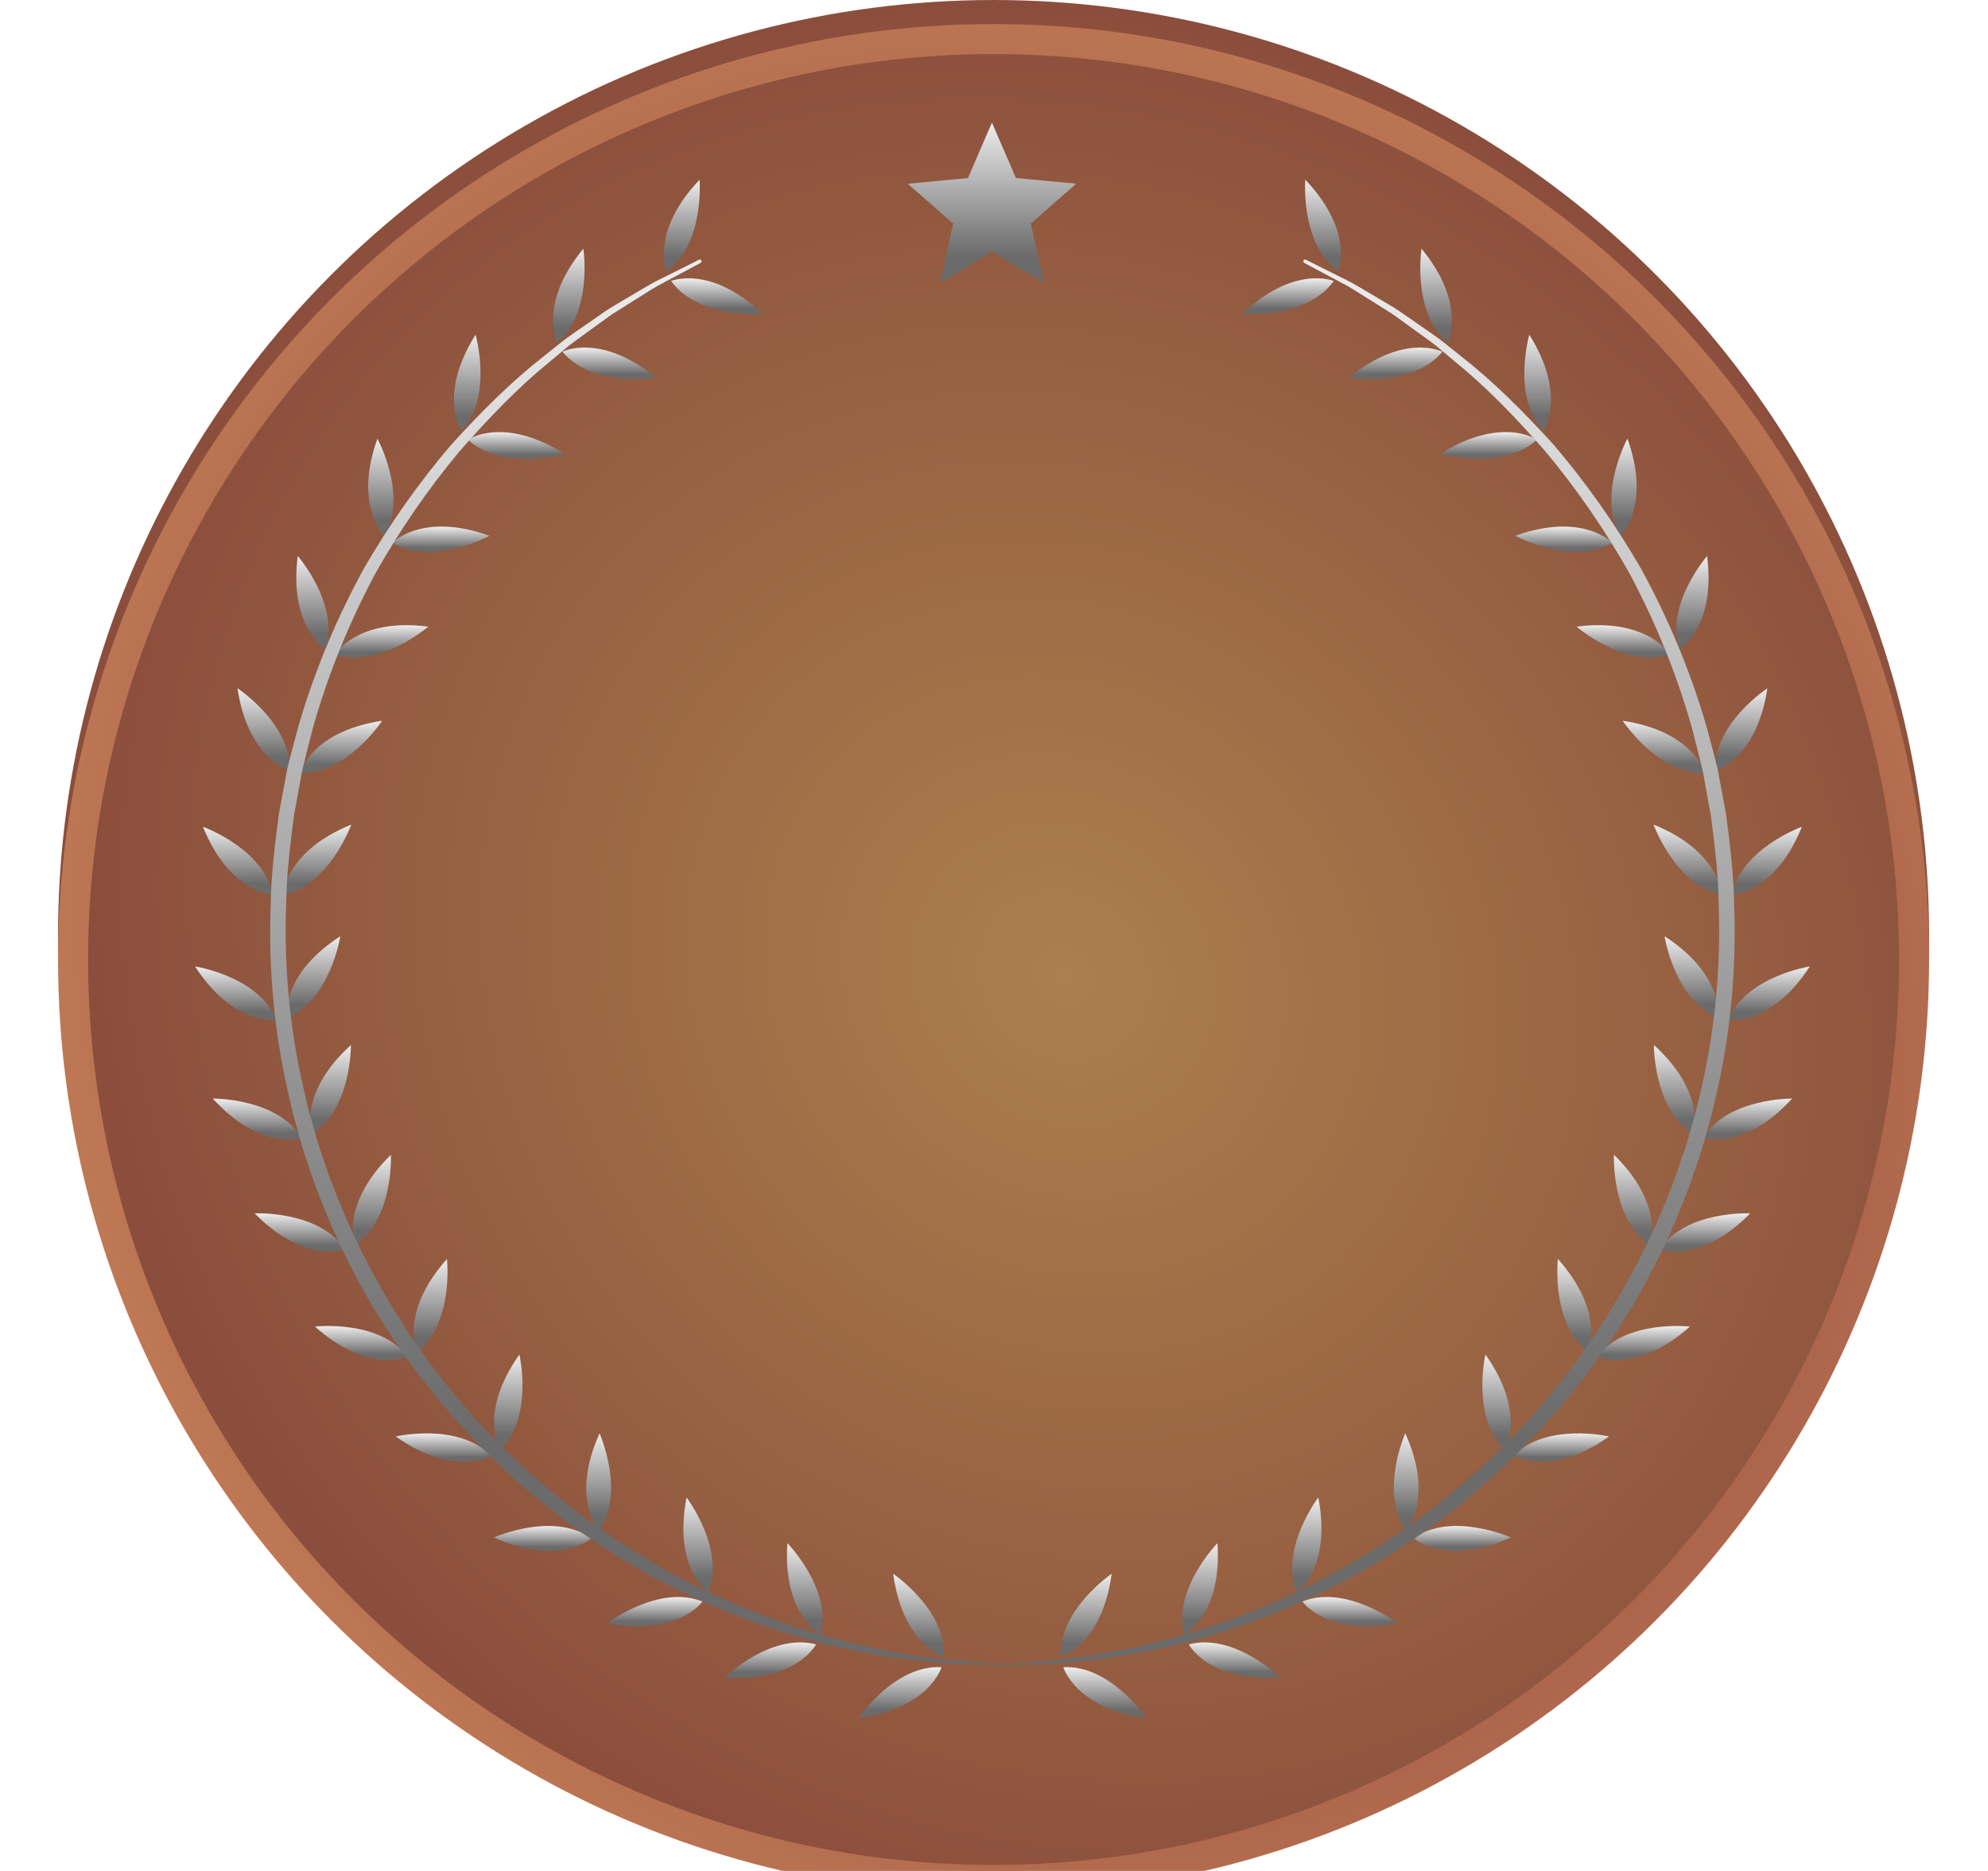 <svg width="136" height="128" viewBox="0 0 136 128" fill="none" xmlns="http://www.w3.org/2000/svg">
<g filter="url(#filter0_ii_785_1346)">
<circle cx="67.971" cy="64" r="64" fill="url(#paint0_radial_785_1346)"/>
</g>
<g filter="url(#filter1_i_785_1346)">
<circle cx="67.971" cy="64" r="62.972" stroke="url(#paint1_radial_785_1346)" stroke-width="2.055"/>
</g>
<g clip-path="url(#clip0_785_1346)">
<path fill-rule="evenodd" clip-rule="evenodd" d="M72.571 113.35C72.571 113.35 75.399 112.539 76.048 107.671C76.048 107.671 72.398 110.141 72.571 113.35Z" fill="url(#paint2_linear_785_1346)"/>
<path fill-rule="evenodd" clip-rule="evenodd" d="M72.744 114.06C72.744 114.06 73.554 116.888 78.423 117.537C78.423 117.537 75.952 113.881 72.744 114.06Z" fill="url(#paint3_linear_785_1346)"/>
<path fill-rule="evenodd" clip-rule="evenodd" d="M81.016 111.835C81.016 111.835 83.627 110.477 83.286 105.575C83.286 105.575 80.2 108.728 81.016 111.835Z" fill="url(#paint4_linear_785_1346)"/>
<path fill-rule="evenodd" clip-rule="evenodd" d="M81.324 112.501C81.324 112.501 82.683 115.105 87.585 114.77C87.585 114.77 84.432 111.685 81.324 112.501Z" fill="url(#paint5_linear_785_1346)"/>
<path fill-rule="evenodd" clip-rule="evenodd" d="M88.708 108.945C88.708 108.945 91.128 107.274 90.184 102.45C90.184 102.45 87.512 105.96 88.708 108.945Z" fill="url(#paint6_linear_785_1346)"/>
<path fill-rule="evenodd" clip-rule="evenodd" d="M89.099 109.566C89.099 109.566 90.77 111.986 95.594 111.042C95.594 111.042 92.084 108.37 89.099 109.566Z" fill="url(#paint7_linear_785_1346)"/>
<path fill-rule="evenodd" clip-rule="evenodd" d="M96.181 104.72C96.181 104.72 98.16 102.54 96.136 98.062C96.136 98.062 94.337 102.087 96.181 104.72Z" fill="url(#paint8_linear_785_1346)"/>
<path fill-rule="evenodd" clip-rule="evenodd" d="M96.7 105.234C96.7 105.234 98.88 107.207 103.357 105.184C103.357 105.184 99.333 103.384 96.7 105.234Z" fill="url(#paint9_linear_785_1346)"/>
<path fill-rule="evenodd" clip-rule="evenodd" d="M102.944 99.198C102.944 99.198 104.464 96.677 101.619 92.669C101.619 92.669 100.63 96.967 102.944 99.198Z" fill="url(#paint10_linear_785_1346)"/>
<path fill-rule="evenodd" clip-rule="evenodd" d="M103.553 99.599C103.553 99.599 106.074 101.12 110.082 98.275C110.082 98.275 105.783 97.285 103.553 99.599Z" fill="url(#paint11_linear_785_1346)"/>
<path fill-rule="evenodd" clip-rule="evenodd" d="M108.623 92.473C108.623 92.473 109.853 89.802 106.577 86.135C106.577 86.135 106.074 90.517 108.623 92.473Z" fill="url(#paint12_linear_785_1346)"/>
<path fill-rule="evenodd" clip-rule="evenodd" d="M109.271 92.803C109.271 92.803 111.943 94.032 115.61 90.757C115.61 90.757 111.228 90.254 109.271 92.803Z" fill="url(#paint13_linear_785_1346)"/>
<path fill-rule="evenodd" clip-rule="evenodd" d="M112.877 85.19C112.877 85.19 113.922 82.439 110.412 79.002C110.412 79.002 110.199 83.406 112.877 85.19Z" fill="url(#paint14_linear_785_1346)"/>
<path fill-rule="evenodd" clip-rule="evenodd" d="M113.547 85.475C113.547 85.475 116.297 86.52 119.735 83.01C119.735 83.01 115.33 82.797 113.547 85.475Z" fill="url(#paint15_linear_785_1346)"/>
<path fill-rule="evenodd" clip-rule="evenodd" d="M115.834 77.583C115.834 77.583 116.784 74.799 113.145 71.49C113.145 71.49 113.095 75.9 115.834 77.583Z" fill="url(#paint16_linear_785_1346)"/>
<path fill-rule="evenodd" clip-rule="evenodd" d="M116.51 77.845C116.51 77.845 119.294 78.795 122.603 75.156C122.603 75.156 118.193 75.106 116.51 77.845Z" fill="url(#paint17_linear_785_1346)"/>
<path fill-rule="evenodd" clip-rule="evenodd" d="M117.522 69.623C117.522 69.623 118.003 66.722 113.872 64.05C113.872 64.05 114.543 68.41 117.522 69.623Z" fill="url(#paint18_linear_785_1346)"/>
<path fill-rule="evenodd" clip-rule="evenodd" d="M118.237 69.768C118.237 69.768 121.138 70.249 123.81 66.118C123.81 66.118 119.45 66.789 118.237 69.768Z" fill="url(#paint19_linear_785_1346)"/>
<path fill-rule="evenodd" clip-rule="evenodd" d="M117.757 61.194C117.757 61.194 117.679 58.254 113.123 56.415C113.123 56.415 114.604 60.568 117.757 61.194Z" fill="url(#paint20_linear_785_1346)"/>
<path fill-rule="evenodd" clip-rule="evenodd" d="M118.489 61.206C118.489 61.206 121.429 61.127 123.268 56.566C123.268 56.566 119.115 58.048 118.489 61.206Z" fill="url(#paint21_linear_785_1346)"/>
<path fill-rule="evenodd" clip-rule="evenodd" d="M116.633 52.877C116.633 52.877 115.868 50.037 111.01 49.31C111.01 49.31 113.425 53 116.633 52.877Z" fill="url(#paint22_linear_785_1346)"/>
<path fill-rule="evenodd" clip-rule="evenodd" d="M117.343 52.715C117.343 52.715 120.182 51.949 120.909 47.086C120.909 47.086 117.22 49.501 117.343 52.715Z" fill="url(#paint23_linear_785_1346)"/>
<path fill-rule="evenodd" clip-rule="evenodd" d="M114.24 44.772C114.24 44.772 112.731 42.245 107.857 42.871C107.857 42.871 111.183 45.767 114.24 44.772Z" fill="url(#paint24_linear_785_1346)"/>
<path fill-rule="evenodd" clip-rule="evenodd" d="M114.884 44.42C114.884 44.42 117.41 42.911 116.784 38.037C116.784 38.037 113.889 41.363 114.884 44.42Z" fill="url(#paint25_linear_785_1346)"/>
<path fill-rule="evenodd" clip-rule="evenodd" d="M110.305 37.137C110.305 37.137 108.288 34.996 103.665 36.656C103.665 36.656 107.539 38.769 110.305 37.137Z" fill="url(#paint26_linear_785_1346)"/>
<path fill-rule="evenodd" clip-rule="evenodd" d="M110.854 36.656C110.854 36.656 112.994 34.638 111.334 30.01C111.334 30.01 109.222 33.883 110.854 36.656Z" fill="url(#paint27_linear_785_1346)"/>
<path fill-rule="evenodd" clip-rule="evenodd" d="M105.147 30.078C105.147 30.078 102.715 28.423 98.557 31.039C98.557 31.039 102.793 32.263 105.147 30.078Z" fill="url(#paint28_linear_785_1346)"/>
<path fill-rule="evenodd" clip-rule="evenodd" d="M105.582 29.49C105.582 29.49 107.237 27.059 104.621 22.9C104.621 22.9 103.397 27.137 105.582 29.49Z" fill="url(#paint29_linear_785_1346)"/>
<path fill-rule="evenodd" clip-rule="evenodd" d="M98.68 24.063C98.68 24.063 96.058 22.727 92.263 25.852C92.263 25.852 96.617 26.534 98.68 24.063Z" fill="url(#paint30_linear_785_1346)"/>
<path fill-rule="evenodd" clip-rule="evenodd" d="M99.037 23.431C99.037 23.431 100.373 20.81 97.248 17.015C97.248 17.015 96.567 21.369 99.037 23.431Z" fill="url(#paint31_linear_785_1346)"/>
<path fill-rule="evenodd" clip-rule="evenodd" d="M91.245 19.222C91.245 19.222 88.534 18.088 84.98 21.48C84.98 21.48 89.373 21.838 91.245 19.222Z" fill="url(#paint32_linear_785_1346)"/>
<path fill-rule="evenodd" clip-rule="evenodd" d="M91.553 18.563C91.553 18.563 92.688 15.852 89.295 12.297C89.295 12.297 88.937 16.69 91.553 18.563Z" fill="url(#paint33_linear_785_1346)"/>
<path d="M67.753 113.875C67.753 113.875 68.284 113.847 69.279 113.802C69.776 113.774 70.391 113.758 71.107 113.674C71.464 113.64 71.85 113.601 72.264 113.562C72.47 113.545 72.683 113.523 72.901 113.501C73.119 113.467 73.342 113.433 73.572 113.406C74.488 113.271 75.511 113.143 76.601 112.902C77.702 112.712 78.87 112.399 80.123 112.086C82.604 111.399 85.371 110.465 88.244 109.13C91.123 107.805 94.096 106.066 97.014 103.926C97.763 103.417 98.456 102.813 99.194 102.243C99.921 101.662 100.608 101.025 101.329 100.404C102.71 99.096 104.09 97.733 105.365 96.223C105.683 95.849 106.013 95.48 106.326 95.094C106.634 94.703 106.935 94.306 107.248 93.915L107.712 93.322L108.148 92.707C108.439 92.294 108.73 91.88 109.02 91.467C110.127 89.767 111.206 88.012 112.134 86.162C113.101 84.329 113.9 82.4 114.643 80.439L115.152 78.946C115.236 78.7 115.325 78.449 115.398 78.203L115.616 77.443L116.046 75.928L116.404 74.391C117.349 70.294 117.729 66.057 117.578 61.926C117.555 59.819 117.298 57.801 117.041 55.794C116.862 54.794 116.678 53.804 116.499 52.815C116.281 51.837 116.013 50.876 115.778 49.92C114.716 46.113 113.246 42.57 111.547 39.367C109.78 36.197 107.802 33.386 105.778 30.949C103.699 28.562 101.664 26.472 99.663 24.845C99.166 24.432 98.691 24.029 98.227 23.643C97.752 23.274 97.271 22.945 96.824 22.615C96.371 22.285 95.935 21.972 95.522 21.67C95.108 21.369 94.678 21.134 94.292 20.877C93.504 20.39 92.811 19.932 92.19 19.569C91.553 19.228 91.016 18.943 90.575 18.708C89.697 18.238 89.228 17.987 89.228 17.987H89.222C89.166 17.948 89.144 17.881 89.172 17.819C89.2 17.763 89.272 17.741 89.334 17.769C89.334 17.769 89.809 18.009 90.703 18.456C91.151 18.68 91.704 18.954 92.352 19.278C92.99 19.63 93.699 20.066 94.504 20.536C94.901 20.782 95.337 21.011 95.762 21.307C96.187 21.598 96.628 21.905 97.092 22.229C97.556 22.553 98.043 22.878 98.534 23.241C99.01 23.621 99.501 24.018 100.01 24.42C102.067 26.025 104.174 28.093 106.326 30.474C108.411 32.922 110.451 35.756 112.29 38.953C114.062 42.19 115.599 45.783 116.728 49.651C116.98 50.624 117.265 51.602 117.5 52.597C117.69 53.603 117.88 54.615 118.07 55.632C118.344 57.689 118.606 59.808 118.634 61.887C118.796 66.118 118.422 70.433 117.472 74.631L117.108 76.202L116.672 77.756L116.454 78.532C116.376 78.79 116.287 79.041 116.203 79.298L115.689 80.824C114.94 82.831 114.124 84.804 113.14 86.682C112.201 88.582 111.077 90.36 109.931 92.087C109.63 92.512 109.328 92.931 109.026 93.35L108.579 93.976L108.098 94.574C107.779 94.977 107.461 95.374 107.148 95.776C106.824 96.167 106.483 96.542 106.153 96.922C104.839 98.448 103.414 99.834 101.994 101.153C101.256 101.779 100.547 102.422 99.803 103.009C99.049 103.585 98.333 104.188 97.567 104.703C94.566 106.843 91.48 108.515 88.54 109.8C85.595 111.08 82.778 111.98 80.246 112.589C78.971 112.858 77.781 113.126 76.663 113.283C75.556 113.484 74.522 113.579 73.594 113.679C73.359 113.707 73.136 113.73 72.918 113.752C72.694 113.769 72.482 113.78 72.275 113.791C71.861 113.814 71.47 113.836 71.107 113.858C70.385 113.909 69.771 113.897 69.268 113.897C68.273 113.897 67.742 113.897 67.742 113.897L67.753 113.875Z" fill="url(#paint34_linear_785_1346)"/>
<path fill-rule="evenodd" clip-rule="evenodd" d="M64.582 113.35C64.582 113.35 61.754 112.539 61.105 107.671C61.105 107.671 64.755 110.141 64.582 113.35Z" fill="url(#paint35_linear_785_1346)"/>
<path fill-rule="evenodd" clip-rule="evenodd" d="M64.409 114.06C64.409 114.06 63.599 116.888 58.73 117.537C58.73 117.537 61.201 113.881 64.409 114.06Z" fill="url(#paint36_linear_785_1346)"/>
<path fill-rule="evenodd" clip-rule="evenodd" d="M56.136 111.835C56.136 111.835 53.526 110.477 53.867 105.575C53.867 105.575 56.953 108.728 56.136 111.835Z" fill="url(#paint37_linear_785_1346)"/>
<path fill-rule="evenodd" clip-rule="evenodd" d="M55.829 112.501C55.829 112.501 54.47 115.105 49.568 114.77C49.568 114.77 52.721 111.685 55.829 112.501Z" fill="url(#paint38_linear_785_1346)"/>
<path fill-rule="evenodd" clip-rule="evenodd" d="M48.445 108.945C48.445 108.945 46.025 107.274 46.969 102.45C46.969 102.45 49.641 105.96 48.445 108.945Z" fill="url(#paint39_linear_785_1346)"/>
<path fill-rule="evenodd" clip-rule="evenodd" d="M48.054 109.566C48.054 109.566 46.382 111.986 41.559 111.042C41.559 111.042 45.069 108.37 48.054 109.566Z" fill="url(#paint40_linear_785_1346)"/>
<path fill-rule="evenodd" clip-rule="evenodd" d="M40.972 104.72C40.972 104.72 38.993 102.54 41.016 98.062C41.016 98.062 42.816 102.087 40.972 104.72Z" fill="url(#paint41_linear_785_1346)"/>
<path fill-rule="evenodd" clip-rule="evenodd" d="M40.453 105.234C40.453 105.234 38.273 107.207 33.795 105.184C33.795 105.184 37.82 103.384 40.453 105.234Z" fill="url(#paint42_linear_785_1346)"/>
<path fill-rule="evenodd" clip-rule="evenodd" d="M34.209 99.198C34.209 99.198 32.688 96.677 35.533 92.669C35.533 92.669 36.523 96.967 34.209 99.198Z" fill="url(#paint43_linear_785_1346)"/>
<path fill-rule="evenodd" clip-rule="evenodd" d="M33.6 99.599C33.6 99.599 31.079 101.12 27.071 98.275C27.071 98.275 31.369 97.285 33.6 99.599Z" fill="url(#paint44_linear_785_1346)"/>
<path fill-rule="evenodd" clip-rule="evenodd" d="M28.53 92.473C28.53 92.473 27.3 89.802 30.575 86.135C30.575 86.135 31.078 90.517 28.53 92.473Z" fill="url(#paint45_linear_785_1346)"/>
<path fill-rule="evenodd" clip-rule="evenodd" d="M27.881 92.803C27.881 92.803 25.21 94.032 21.543 90.757C21.543 90.757 25.925 90.254 27.881 92.803Z" fill="url(#paint46_linear_785_1346)"/>
<path fill-rule="evenodd" clip-rule="evenodd" d="M24.276 85.19C24.276 85.19 23.231 82.439 26.741 79.002C26.741 79.002 26.953 83.406 24.276 85.19Z" fill="url(#paint47_linear_785_1346)"/>
<path fill-rule="evenodd" clip-rule="evenodd" d="M23.605 85.475C23.605 85.475 20.855 86.52 17.418 83.01C17.418 83.01 21.822 82.797 23.605 85.475Z" fill="url(#paint48_linear_785_1346)"/>
<path fill-rule="evenodd" clip-rule="evenodd" d="M21.319 77.583C21.319 77.583 20.369 74.799 24.008 71.49C24.008 71.49 24.058 75.9 21.319 77.583Z" fill="url(#paint49_linear_785_1346)"/>
<path fill-rule="evenodd" clip-rule="evenodd" d="M20.643 77.845C20.643 77.845 17.859 78.795 14.55 75.156C14.55 75.156 18.96 75.106 20.643 77.845Z" fill="url(#paint50_linear_785_1346)"/>
<path fill-rule="evenodd" clip-rule="evenodd" d="M19.631 69.623C19.631 69.623 19.15 66.722 23.281 64.05C23.281 64.05 22.61 68.41 19.631 69.623Z" fill="url(#paint51_linear_785_1346)"/>
<path fill-rule="evenodd" clip-rule="evenodd" d="M18.916 69.768C18.916 69.768 16.015 70.249 13.343 66.118C13.343 66.118 17.703 66.789 18.916 69.768Z" fill="url(#paint52_linear_785_1346)"/>
<path fill-rule="evenodd" clip-rule="evenodd" d="M19.396 61.194C19.396 61.194 19.474 58.254 24.03 56.415C24.03 56.415 22.549 60.568 19.396 61.194Z" fill="url(#paint53_linear_785_1346)"/>
<path fill-rule="evenodd" clip-rule="evenodd" d="M18.664 61.206C18.664 61.206 15.724 61.127 13.885 56.566C13.885 56.566 18.038 58.048 18.664 61.206Z" fill="url(#paint54_linear_785_1346)"/>
<path fill-rule="evenodd" clip-rule="evenodd" d="M20.52 52.877C20.52 52.877 21.285 50.037 26.143 49.31C26.143 49.31 23.728 53 20.52 52.877Z" fill="url(#paint55_linear_785_1346)"/>
<path fill-rule="evenodd" clip-rule="evenodd" d="M19.81 52.715C19.81 52.715 16.971 51.949 16.244 47.086C16.244 47.086 19.933 49.501 19.81 52.715Z" fill="url(#paint56_linear_785_1346)"/>
<path fill-rule="evenodd" clip-rule="evenodd" d="M22.913 44.772C22.913 44.772 24.422 42.245 29.296 42.871C29.296 42.871 25.97 45.767 22.913 44.772Z" fill="url(#paint57_linear_785_1346)"/>
<path fill-rule="evenodd" clip-rule="evenodd" d="M22.269 44.42C22.269 44.42 19.742 42.911 20.369 38.037C20.369 38.037 23.264 41.363 22.269 44.42Z" fill="url(#paint58_linear_785_1346)"/>
<path fill-rule="evenodd" clip-rule="evenodd" d="M26.847 37.137C26.847 37.137 28.865 34.996 33.488 36.656C33.488 36.656 29.614 38.769 26.847 37.137Z" fill="url(#paint59_linear_785_1346)"/>
<path fill-rule="evenodd" clip-rule="evenodd" d="M26.299 36.656C26.299 36.656 24.158 34.638 25.819 30.01C25.819 30.01 27.931 33.883 26.299 36.656Z" fill="url(#paint60_linear_785_1346)"/>
<path fill-rule="evenodd" clip-rule="evenodd" d="M32.006 30.078C32.006 30.078 34.438 28.423 38.596 31.039C38.596 31.039 34.359 32.263 32.006 30.078Z" fill="url(#paint61_linear_785_1346)"/>
<path fill-rule="evenodd" clip-rule="evenodd" d="M31.57 29.49C31.57 29.49 29.916 27.059 32.532 22.9C32.532 22.9 33.756 27.137 31.57 29.49Z" fill="url(#paint62_linear_785_1346)"/>
<path fill-rule="evenodd" clip-rule="evenodd" d="M38.473 24.063C38.473 24.063 41.095 22.727 44.89 25.852C44.89 25.852 40.536 26.534 38.473 24.063Z" fill="url(#paint63_linear_785_1346)"/>
<path fill-rule="evenodd" clip-rule="evenodd" d="M38.116 23.431C38.116 23.431 36.78 20.81 39.904 17.015C39.904 17.015 40.586 21.369 38.116 23.431Z" fill="url(#paint64_linear_785_1346)"/>
<path fill-rule="evenodd" clip-rule="evenodd" d="M45.907 19.222C45.907 19.222 48.618 18.088 52.173 21.48C52.173 21.48 47.78 21.838 45.907 19.222Z" fill="url(#paint65_linear_785_1346)"/>
<path fill-rule="evenodd" clip-rule="evenodd" d="M45.6 18.563C45.6 18.563 44.465 15.852 47.858 12.297C47.858 12.297 48.216 16.69 45.6 18.563Z" fill="url(#paint66_linear_785_1346)"/>
<path d="M69.4 113.875C69.4 113.875 68.869 113.847 67.874 113.802C67.377 113.774 66.762 113.758 66.047 113.674C65.689 113.64 65.303 113.601 64.89 113.562C64.683 113.545 64.471 113.523 64.252 113.501C64.034 113.467 63.811 113.433 63.582 113.406C62.665 113.271 61.642 113.143 60.552 112.902C59.451 112.712 58.283 112.399 57.031 112.086C54.549 111.399 51.782 110.465 48.909 109.13C46.031 107.805 43.057 106.066 40.139 103.926C39.39 103.417 38.697 102.813 37.959 102.243C37.233 101.662 36.545 101.025 35.824 100.404C34.444 99.096 33.063 97.733 31.789 96.223C31.47 95.849 31.14 95.48 30.827 95.094C30.52 94.703 30.218 94.306 29.905 93.915L29.441 93.322L29.005 92.707C28.714 92.294 28.424 91.88 28.133 91.467C27.026 89.767 25.948 88.012 25.02 86.162C24.053 84.329 23.253 82.4 22.51 80.439L22.001 78.946C21.918 78.7 21.828 78.449 21.755 78.203L21.537 77.443L21.107 75.928L20.749 74.391C19.805 70.294 19.424 66.057 19.576 61.926C19.598 59.819 19.855 57.801 20.112 55.794C20.291 54.794 20.475 53.804 20.654 52.815C20.872 51.837 21.14 50.876 21.375 49.92C22.437 46.113 23.907 42.57 25.607 39.367C27.373 36.197 29.352 33.386 31.375 30.949C33.454 28.562 35.489 26.472 37.49 24.845C37.987 24.432 38.462 24.029 38.926 23.643C39.401 23.274 39.882 22.945 40.329 22.615C40.782 22.285 41.218 21.972 41.632 21.67C42.045 21.369 42.476 21.134 42.861 20.877C43.65 20.39 44.343 19.932 44.963 19.569C45.6 19.228 46.137 18.943 46.578 18.708C47.456 18.238 47.925 17.987 47.925 17.987H47.931C47.987 17.948 48.009 17.881 47.981 17.819C47.953 17.763 47.881 17.741 47.819 17.769C47.819 17.769 47.344 18.009 46.45 18.456C46.003 18.68 45.449 18.954 44.801 19.278C44.164 19.63 43.454 20.066 42.649 20.536C42.252 20.782 41.816 21.011 41.391 21.307C40.967 21.598 40.525 21.905 40.061 22.229C39.597 22.553 39.111 22.878 38.619 23.241C38.144 23.621 37.652 24.018 37.143 24.42C35.086 26.025 32.979 28.093 30.827 30.474C28.742 32.922 26.702 35.756 24.863 38.953C23.091 42.19 21.554 45.783 20.425 49.651C20.174 50.624 19.889 51.602 19.654 52.597C19.464 53.603 19.274 54.615 19.084 55.632C18.81 57.689 18.547 59.808 18.519 61.887C18.357 66.118 18.731 70.433 19.682 74.631L20.045 76.202L20.481 77.756L20.699 78.532C20.777 78.79 20.867 79.041 20.951 79.298L21.465 80.824C22.214 82.831 23.03 84.804 24.014 86.682C24.953 88.582 26.076 90.36 27.222 92.087C27.524 92.512 27.826 92.931 28.127 93.35L28.575 93.976L29.055 94.574C29.374 94.977 29.692 95.374 30.006 95.776C30.33 96.167 30.671 96.542 31 96.922C32.314 98.448 33.739 99.834 35.159 101.153C35.897 101.779 36.607 102.422 37.35 103.009C38.105 103.585 38.82 104.188 39.586 104.703C42.587 106.843 45.673 108.515 48.613 109.8C51.559 111.08 54.376 111.98 56.908 112.589C58.182 112.858 59.373 113.126 60.491 113.283C61.597 113.484 62.632 113.579 63.559 113.679C63.794 113.707 64.018 113.73 64.236 113.752C64.459 113.769 64.672 113.78 64.879 113.791C65.292 113.814 65.683 113.836 66.047 113.858C66.768 113.909 67.383 113.897 67.886 113.897C68.881 113.897 69.412 113.897 69.412 113.897L69.4 113.875Z" fill="url(#paint67_linear_785_1346)"/>
</g>
<g clip-path="url(#clip1_785_1346)">
<path d="M64.309 19.34L67.864 17.227L71.419 19.335L70.514 15.299L73.622 12.566L69.502 12.18L67.859 8.385L66.221 12.18L62.102 12.571L65.209 15.299L64.309 19.34Z" fill="url(#paint68_linear_785_1346)"/>
</g>
<defs>
<filter id="filter0_ii_785_1346" x="3.971" y="0" width="128" height="128" filterUnits="userSpaceOnUse" color-interpolation-filters="sRGB">
<feFlood flood-opacity="0" result="BackgroundImageFix"/>
<feBlend mode="normal" in="SourceGraphic" in2="BackgroundImageFix" result="shape"/>
<feColorMatrix in="SourceAlpha" type="matrix" values="0 0 0 0 0 0 0 0 0 0 0 0 0 0 0 0 0 0 127 0" result="hardAlpha"/>
<feOffset/>
<feGaussianBlur stdDeviation="5.96"/>
<feComposite in2="hardAlpha" operator="arithmetic" k2="-1" k3="1"/>
<feColorMatrix type="matrix" values="0 0 0 0 0 0 0 0 0 0 0 0 0 0 0 0 0 0 1 0"/>
<feBlend mode="normal" in2="shape" result="effect1_innerShadow_785_1346"/>
<feColorMatrix in="SourceAlpha" type="matrix" values="0 0 0 0 0 0 0 0 0 0 0 0 0 0 0 0 0 0 127 0" result="hardAlpha"/>
<feOffset/>
<feGaussianBlur stdDeviation="5.96"/>
<feComposite in2="hardAlpha" operator="arithmetic" k2="-1" k3="1"/>
<feColorMatrix type="matrix" values="0 0 0 0 0 0 0 0 0 0 0 0 0 0 0 0 0 0 1 0"/>
<feBlend mode="normal" in2="effect1_innerShadow_785_1346" result="effect2_innerShadow_785_1346"/>
</filter>
<filter id="filter1_i_785_1346" x="3.971" y="0" width="128" height="129.644" filterUnits="userSpaceOnUse" color-interpolation-filters="sRGB">
<feFlood flood-opacity="0" result="BackgroundImageFix"/>
<feBlend mode="normal" in="SourceGraphic" in2="BackgroundImageFix" result="shape"/>
<feColorMatrix in="SourceAlpha" type="matrix" values="0 0 0 0 0 0 0 0 0 0 0 0 0 0 0 0 0 0 127 0" result="hardAlpha"/>
<feOffset dy="1.644"/>
<feGaussianBlur stdDeviation="0.822"/>
<feComposite in2="hardAlpha" operator="arithmetic" k2="-1" k3="1"/>
<feColorMatrix type="matrix" values="0 0 0 0 0 0 0 0 0 0 0 0 0 0 0 0 0 0 0.25 0"/>
<feBlend mode="normal" in2="shape" result="effect1_innerShadow_785_1346"/>
</filter>
<radialGradient id="paint0_radial_785_1346" cx="0" cy="0" r="1" gradientUnits="userSpaceOnUse" gradientTransform="translate(72.745 66.679) rotate(-45) scale(122.647 131.073)">
<stop stop-color="#AB804C"/>
<stop offset="1" stop-color="#6F212E"/>
</radialGradient>
<radialGradient id="paint1_radial_785_1346" cx="0" cy="0" r="1" gradientUnits="userSpaceOnUse" gradientTransform="translate(72.745 66.679) rotate(-45) scale(122.647 131.073)">
<stop stop-color="#6F212E"/>
<stop offset="1" stop-color="#FFBF73"/>
</radialGradient>
<linearGradient id="paint2_linear_785_1346" x1="74.298" y1="107.685" x2="74.298" y2="112.422" gradientUnits="userSpaceOnUse">
<stop stop-color="#EDEDED"/>
<stop offset="1" stop-color="#6B6B6B"/>
</linearGradient>
<linearGradient id="paint3_linear_785_1346" x1="75.569" y1="114.062" x2="75.569" y2="116.968" gradientUnits="userSpaceOnUse">
<stop stop-color="#EDEDED"/>
<stop offset="1" stop-color="#6B6B6B"/>
</linearGradient>
<linearGradient id="paint4_linear_785_1346" x1="82.092" y1="105.591" x2="82.092" y2="110.812" gradientUnits="userSpaceOnUse">
<stop stop-color="#EDEDED"/>
<stop offset="1" stop-color="#6B6B6B"/>
</linearGradient>
<linearGradient id="paint5_linear_785_1346" x1="84.439" y1="112.369" x2="84.439" y2="114.402" gradientUnits="userSpaceOnUse">
<stop stop-color="#EDEDED"/>
<stop offset="1" stop-color="#6B6B6B"/>
</linearGradient>
<linearGradient id="paint6_linear_785_1346" x1="89.396" y1="102.466" x2="89.396" y2="107.884" gradientUnits="userSpaceOnUse">
<stop stop-color="#EDEDED"/>
<stop offset="1" stop-color="#6B6B6B"/>
</linearGradient>
<linearGradient id="paint7_linear_785_1346" x1="92.331" y1="109.263" x2="92.331" y2="110.933" gradientUnits="userSpaceOnUse">
<stop stop-color="#EDEDED"/>
<stop offset="1" stop-color="#6B6B6B"/>
</linearGradient>
<linearGradient id="paint8_linear_785_1346" x1="96.194" y1="98.079" x2="96.194" y2="103.632" gradientUnits="userSpaceOnUse">
<stop stop-color="#EDEDED"/>
<stop offset="1" stop-color="#6B6B6B"/>
</linearGradient>
<linearGradient id="paint9_linear_785_1346" x1="100.012" y1="104.403" x2="100.012" y2="105.819" gradientUnits="userSpaceOnUse">
<stop stop-color="#EDEDED"/>
<stop offset="1" stop-color="#6B6B6B"/>
</linearGradient>
<linearGradient id="paint10_linear_785_1346" x1="102.375" y1="92.685" x2="102.375" y2="98.131" gradientUnits="userSpaceOnUse">
<stop stop-color="#EDEDED"/>
<stop offset="1" stop-color="#6B6B6B"/>
</linearGradient>
<linearGradient id="paint11_linear_785_1346" x1="106.801" y1="98.069" x2="106.801" y2="99.688" gradientUnits="userSpaceOnUse">
<stop stop-color="#EDEDED"/>
<stop offset="1" stop-color="#6B6B6B"/>
</linearGradient>
<linearGradient id="paint12_linear_785_1346" x1="107.687" y1="86.151" x2="107.687" y2="91.437" gradientUnits="userSpaceOnUse">
<stop stop-color="#EDEDED"/>
<stop offset="1" stop-color="#6B6B6B"/>
</linearGradient>
<linearGradient id="paint13_linear_785_1346" x1="112.425" y1="90.723" x2="112.425" y2="92.651" gradientUnits="userSpaceOnUse">
<stop stop-color="#EDEDED"/>
<stop offset="1" stop-color="#6B6B6B"/>
</linearGradient>
<linearGradient id="paint14_linear_785_1346" x1="111.709" y1="79.017" x2="111.709" y2="84.178" gradientUnits="userSpaceOnUse">
<stop stop-color="#EDEDED"/>
<stop offset="1" stop-color="#6B6B6B"/>
</linearGradient>
<linearGradient id="paint15_linear_785_1346" x1="116.626" y1="83.012" x2="116.626" y2="85.193" gradientUnits="userSpaceOnUse">
<stop stop-color="#EDEDED"/>
<stop offset="1" stop-color="#6B6B6B"/>
</linearGradient>
<linearGradient id="paint16_linear_785_1346" x1="114.538" y1="71.505" x2="114.538" y2="76.587" gradientUnits="userSpaceOnUse">
<stop stop-color="#EDEDED"/>
<stop offset="1" stop-color="#6B6B6B"/>
</linearGradient>
<linearGradient id="paint17_linear_785_1346" x1="119.541" y1="75.163" x2="119.541" y2="77.499" gradientUnits="userSpaceOnUse">
<stop stop-color="#EDEDED"/>
<stop offset="1" stop-color="#6B6B6B"/>
</linearGradient>
<linearGradient id="paint18_linear_785_1346" x1="115.696" y1="64.064" x2="115.696" y2="68.712" gradientUnits="userSpaceOnUse">
<stop stop-color="#EDEDED"/>
<stop offset="1" stop-color="#6B6B6B"/>
</linearGradient>
<linearGradient id="paint19_linear_785_1346" x1="121.01" y1="66.127" x2="121.01" y2="69.186" gradientUnits="userSpaceOnUse">
<stop stop-color="#EDEDED"/>
<stop offset="1" stop-color="#6B6B6B"/>
</linearGradient>
<linearGradient id="paint20_linear_785_1346" x1="115.428" y1="56.427" x2="115.428" y2="60.413" gradientUnits="userSpaceOnUse">
<stop stop-color="#EDEDED"/>
<stop offset="1" stop-color="#6B6B6B"/>
</linearGradient>
<linearGradient id="paint21_linear_785_1346" x1="120.866" y1="56.578" x2="120.866" y2="60.448" gradientUnits="userSpaceOnUse">
<stop stop-color="#EDEDED"/>
<stop offset="1" stop-color="#6B6B6B"/>
</linearGradient>
<linearGradient id="paint22_linear_785_1346" x1="113.808" y1="49.319" x2="113.808" y2="52.296" gradientUnits="userSpaceOnUse">
<stop stop-color="#EDEDED"/>
<stop offset="1" stop-color="#6B6B6B"/>
</linearGradient>
<linearGradient id="paint23_linear_785_1346" x1="119.116" y1="47.1" x2="119.116" y2="51.795" gradientUnits="userSpaceOnUse">
<stop stop-color="#EDEDED"/>
<stop offset="1" stop-color="#6B6B6B"/>
</linearGradient>
<linearGradient id="paint24_linear_785_1346" x1="111.033" y1="42.777" x2="111.033" y2="44.619" gradientUnits="userSpaceOnUse">
<stop stop-color="#EDEDED"/>
<stop offset="1" stop-color="#6B6B6B"/>
</linearGradient>
<linearGradient id="paint25_linear_785_1346" x1="115.774" y1="38.053" x2="115.774" y2="43.377" gradientUnits="userSpaceOnUse">
<stop stop-color="#EDEDED"/>
<stop offset="1" stop-color="#6B6B6B"/>
</linearGradient>
<linearGradient id="paint26_linear_785_1346" x1="106.969" y1="36.03" x2="106.969" y2="37.473" gradientUnits="userSpaceOnUse">
<stop stop-color="#EDEDED"/>
<stop offset="1" stop-color="#6B6B6B"/>
</linearGradient>
<linearGradient id="paint27_linear_785_1346" x1="111.096" y1="30.026" x2="111.096" y2="35.57" gradientUnits="userSpaceOnUse">
<stop stop-color="#EDEDED"/>
<stop offset="1" stop-color="#6B6B6B"/>
</linearGradient>
<linearGradient id="paint28_linear_785_1346" x1="101.835" y1="29.566" x2="101.835" y2="31.083" gradientUnits="userSpaceOnUse">
<stop stop-color="#EDEDED"/>
<stop offset="1" stop-color="#6B6B6B"/>
</linearGradient>
<linearGradient id="paint29_linear_785_1346" x1="105.184" y1="22.917" x2="105.184" y2="28.413" gradientUnits="userSpaceOnUse">
<stop stop-color="#EDEDED"/>
<stop offset="1" stop-color="#6B6B6B"/>
</linearGradient>
<linearGradient id="paint30_linear_785_1346" x1="95.455" y1="23.785" x2="95.455" y2="25.585" gradientUnits="userSpaceOnUse">
<stop stop-color="#EDEDED"/>
<stop offset="1" stop-color="#6B6B6B"/>
</linearGradient>
<linearGradient id="paint31_linear_785_1346" x1="98.236" y1="17.031" x2="98.236" y2="22.383" gradientUnits="userSpaceOnUse">
<stop stop-color="#EDEDED"/>
<stop offset="1" stop-color="#6B6B6B"/>
</linearGradient>
<linearGradient id="paint32_linear_785_1346" x1="88.097" y1="19.046" x2="88.097" y2="21.096" gradientUnits="userSpaceOnUse">
<stop stop-color="#EDEDED"/>
<stop offset="1" stop-color="#6B6B6B"/>
</linearGradient>
<linearGradient id="paint33_linear_785_1346" x1="90.501" y1="12.312" x2="90.501" y2="17.539" gradientUnits="userSpaceOnUse">
<stop stop-color="#EDEDED"/>
<stop offset="1" stop-color="#6B6B6B"/>
</linearGradient>
<linearGradient id="paint34_linear_785_1346" x1="93.08" y1="17.996" x2="93.08" y2="98.187" gradientUnits="userSpaceOnUse">
<stop stop-color="#EDEDED"/>
<stop offset="1" stop-color="#6B6B6B"/>
</linearGradient>
<linearGradient id="paint35_linear_785_1346" x1="62.855" y1="107.685" x2="62.855" y2="112.422" gradientUnits="userSpaceOnUse">
<stop stop-color="#EDEDED"/>
<stop offset="1" stop-color="#6B6B6B"/>
</linearGradient>
<linearGradient id="paint36_linear_785_1346" x1="61.584" y1="114.062" x2="61.584" y2="116.968" gradientUnits="userSpaceOnUse">
<stop stop-color="#EDEDED"/>
<stop offset="1" stop-color="#6B6B6B"/>
</linearGradient>
<linearGradient id="paint37_linear_785_1346" x1="55.061" y1="105.591" x2="55.061" y2="110.812" gradientUnits="userSpaceOnUse">
<stop stop-color="#EDEDED"/>
<stop offset="1" stop-color="#6B6B6B"/>
</linearGradient>
<linearGradient id="paint38_linear_785_1346" x1="52.714" y1="112.369" x2="52.714" y2="114.402" gradientUnits="userSpaceOnUse">
<stop stop-color="#EDEDED"/>
<stop offset="1" stop-color="#6B6B6B"/>
</linearGradient>
<linearGradient id="paint39_linear_785_1346" x1="47.757" y1="102.466" x2="47.757" y2="107.884" gradientUnits="userSpaceOnUse">
<stop stop-color="#EDEDED"/>
<stop offset="1" stop-color="#6B6B6B"/>
</linearGradient>
<linearGradient id="paint40_linear_785_1346" x1="44.822" y1="109.263" x2="44.822" y2="110.933" gradientUnits="userSpaceOnUse">
<stop stop-color="#EDEDED"/>
<stop offset="1" stop-color="#6B6B6B"/>
</linearGradient>
<linearGradient id="paint41_linear_785_1346" x1="40.959" y1="98.079" x2="40.959" y2="103.632" gradientUnits="userSpaceOnUse">
<stop stop-color="#EDEDED"/>
<stop offset="1" stop-color="#6B6B6B"/>
</linearGradient>
<linearGradient id="paint42_linear_785_1346" x1="37.141" y1="104.403" x2="37.141" y2="105.819" gradientUnits="userSpaceOnUse">
<stop stop-color="#EDEDED"/>
<stop offset="1" stop-color="#6B6B6B"/>
</linearGradient>
<linearGradient id="paint43_linear_785_1346" x1="34.778" y1="92.685" x2="34.778" y2="98.131" gradientUnits="userSpaceOnUse">
<stop stop-color="#EDEDED"/>
<stop offset="1" stop-color="#6B6B6B"/>
</linearGradient>
<linearGradient id="paint44_linear_785_1346" x1="30.352" y1="98.069" x2="30.352" y2="99.688" gradientUnits="userSpaceOnUse">
<stop stop-color="#EDEDED"/>
<stop offset="1" stop-color="#6B6B6B"/>
</linearGradient>
<linearGradient id="paint45_linear_785_1346" x1="29.465" y1="86.151" x2="29.465" y2="91.437" gradientUnits="userSpaceOnUse">
<stop stop-color="#EDEDED"/>
<stop offset="1" stop-color="#6B6B6B"/>
</linearGradient>
<linearGradient id="paint46_linear_785_1346" x1="24.728" y1="90.723" x2="24.728" y2="92.651" gradientUnits="userSpaceOnUse">
<stop stop-color="#EDEDED"/>
<stop offset="1" stop-color="#6B6B6B"/>
</linearGradient>
<linearGradient id="paint47_linear_785_1346" x1="25.444" y1="79.017" x2="25.444" y2="84.178" gradientUnits="userSpaceOnUse">
<stop stop-color="#EDEDED"/>
<stop offset="1" stop-color="#6B6B6B"/>
</linearGradient>
<linearGradient id="paint48_linear_785_1346" x1="20.527" y1="83.012" x2="20.527" y2="85.193" gradientUnits="userSpaceOnUse">
<stop stop-color="#EDEDED"/>
<stop offset="1" stop-color="#6B6B6B"/>
</linearGradient>
<linearGradient id="paint49_linear_785_1346" x1="22.614" y1="71.505" x2="22.614" y2="76.587" gradientUnits="userSpaceOnUse">
<stop stop-color="#EDEDED"/>
<stop offset="1" stop-color="#6B6B6B"/>
</linearGradient>
<linearGradient id="paint50_linear_785_1346" x1="17.611" y1="75.163" x2="17.611" y2="77.499" gradientUnits="userSpaceOnUse">
<stop stop-color="#EDEDED"/>
<stop offset="1" stop-color="#6B6B6B"/>
</linearGradient>
<linearGradient id="paint51_linear_785_1346" x1="21.456" y1="64.064" x2="21.456" y2="68.712" gradientUnits="userSpaceOnUse">
<stop stop-color="#EDEDED"/>
<stop offset="1" stop-color="#6B6B6B"/>
</linearGradient>
<linearGradient id="paint52_linear_785_1346" x1="16.143" y1="66.127" x2="16.143" y2="69.186" gradientUnits="userSpaceOnUse">
<stop stop-color="#EDEDED"/>
<stop offset="1" stop-color="#6B6B6B"/>
</linearGradient>
<linearGradient id="paint53_linear_785_1346" x1="21.724" y1="56.427" x2="21.724" y2="60.413" gradientUnits="userSpaceOnUse">
<stop stop-color="#EDEDED"/>
<stop offset="1" stop-color="#6B6B6B"/>
</linearGradient>
<linearGradient id="paint54_linear_785_1346" x1="16.286" y1="56.578" x2="16.286" y2="60.448" gradientUnits="userSpaceOnUse">
<stop stop-color="#EDEDED"/>
<stop offset="1" stop-color="#6B6B6B"/>
</linearGradient>
<linearGradient id="paint55_linear_785_1346" x1="23.345" y1="49.319" x2="23.345" y2="52.296" gradientUnits="userSpaceOnUse">
<stop stop-color="#EDEDED"/>
<stop offset="1" stop-color="#6B6B6B"/>
</linearGradient>
<linearGradient id="paint56_linear_785_1346" x1="18.037" y1="47.1" x2="18.037" y2="51.795" gradientUnits="userSpaceOnUse">
<stop stop-color="#EDEDED"/>
<stop offset="1" stop-color="#6B6B6B"/>
</linearGradient>
<linearGradient id="paint57_linear_785_1346" x1="26.12" y1="42.777" x2="26.12" y2="44.619" gradientUnits="userSpaceOnUse">
<stop stop-color="#EDEDED"/>
<stop offset="1" stop-color="#6B6B6B"/>
</linearGradient>
<linearGradient id="paint58_linear_785_1346" x1="21.378" y1="38.053" x2="21.378" y2="43.377" gradientUnits="userSpaceOnUse">
<stop stop-color="#EDEDED"/>
<stop offset="1" stop-color="#6B6B6B"/>
</linearGradient>
<linearGradient id="paint59_linear_785_1346" x1="30.184" y1="36.03" x2="30.184" y2="37.473" gradientUnits="userSpaceOnUse">
<stop stop-color="#EDEDED"/>
<stop offset="1" stop-color="#6B6B6B"/>
</linearGradient>
<linearGradient id="paint60_linear_785_1346" x1="26.057" y1="30.026" x2="26.057" y2="35.57" gradientUnits="userSpaceOnUse">
<stop stop-color="#EDEDED"/>
<stop offset="1" stop-color="#6B6B6B"/>
</linearGradient>
<linearGradient id="paint61_linear_785_1346" x1="35.318" y1="29.566" x2="35.318" y2="31.083" gradientUnits="userSpaceOnUse">
<stop stop-color="#EDEDED"/>
<stop offset="1" stop-color="#6B6B6B"/>
</linearGradient>
<linearGradient id="paint62_linear_785_1346" x1="31.968" y1="22.917" x2="31.968" y2="28.413" gradientUnits="userSpaceOnUse">
<stop stop-color="#EDEDED"/>
<stop offset="1" stop-color="#6B6B6B"/>
</linearGradient>
<linearGradient id="paint63_linear_785_1346" x1="41.698" y1="23.785" x2="41.698" y2="25.585" gradientUnits="userSpaceOnUse">
<stop stop-color="#EDEDED"/>
<stop offset="1" stop-color="#6B6B6B"/>
</linearGradient>
<linearGradient id="paint64_linear_785_1346" x1="38.917" y1="17.031" x2="38.917" y2="22.383" gradientUnits="userSpaceOnUse">
<stop stop-color="#EDEDED"/>
<stop offset="1" stop-color="#6B6B6B"/>
</linearGradient>
<linearGradient id="paint65_linear_785_1346" x1="49.056" y1="19.046" x2="49.056" y2="21.096" gradientUnits="userSpaceOnUse">
<stop stop-color="#EDEDED"/>
<stop offset="1" stop-color="#6B6B6B"/>
</linearGradient>
<linearGradient id="paint66_linear_785_1346" x1="46.652" y1="12.312" x2="46.652" y2="17.539" gradientUnits="userSpaceOnUse">
<stop stop-color="#EDEDED"/>
<stop offset="1" stop-color="#6B6B6B"/>
</linearGradient>
<linearGradient id="paint67_linear_785_1346" x1="44.074" y1="17.996" x2="44.074" y2="98.187" gradientUnits="userSpaceOnUse">
<stop stop-color="#EDEDED"/>
<stop offset="1" stop-color="#6B6B6B"/>
</linearGradient>
<linearGradient id="paint68_linear_785_1346" x1="67.833" y1="8.412" x2="67.833" y2="17.55" gradientUnits="userSpaceOnUse">
<stop stop-color="#EDEDED"/>
<stop offset="1" stop-color="#6B6B6B"/>
</linearGradient>
<clipPath id="clip0_785_1346">
<rect width="112.014" height="105.239" fill="white" transform="translate(11.796 12.297)"/>
</clipPath>
<clipPath id="clip1_785_1346">
<rect width="11.52" height="10.956" fill="white" transform="translate(62.102 8.385)"/>
</clipPath>
</defs>
</svg>
